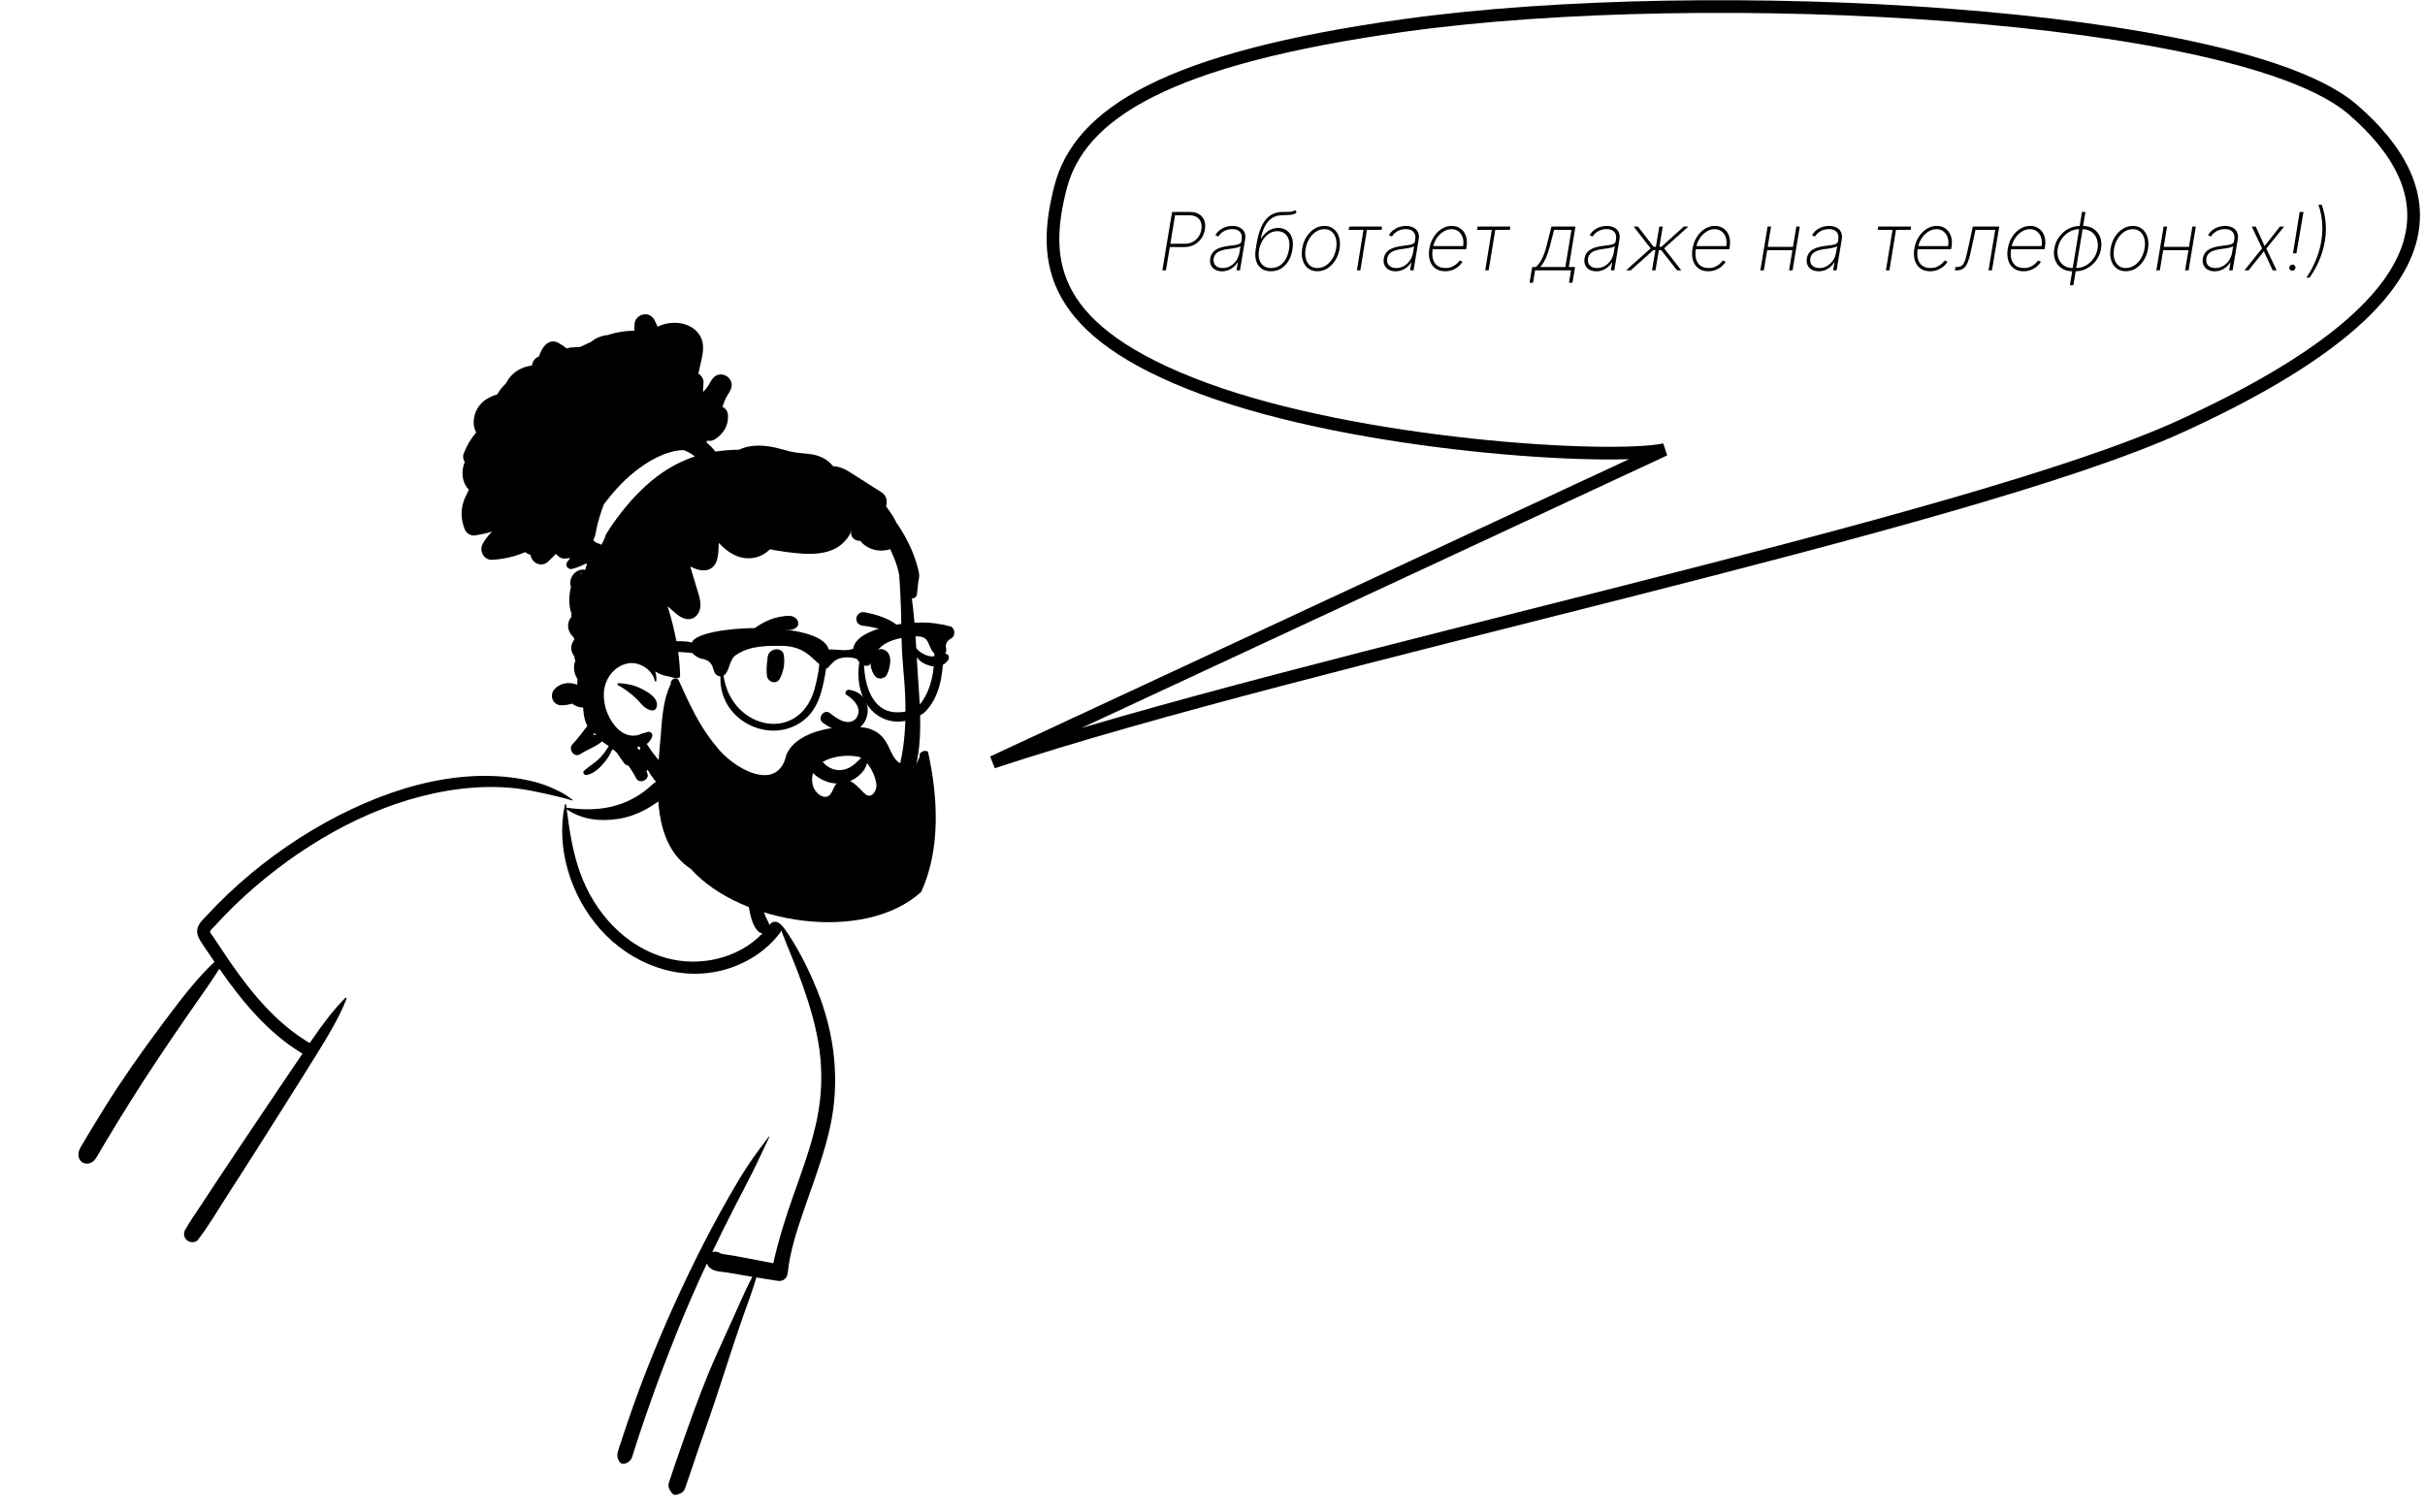 <svg width="574" height="358" viewBox="0 0 574 358" fill="none" xmlns="http://www.w3.org/2000/svg">
<path fill-rule="evenodd" clip-rule="evenodd" d="M169.803 326.558C171.399 321.94 173.065 317.346 174.796 312.777C175.619 310.607 176.449 308.44 177.311 306.287C177.914 304.777 178.536 303.013 180.074 302.503C182.24 301.785 184.165 301.211 185.501 299.2C186.758 297.306 187.291 294.777 187.941 292.623C189.307 288.106 190.431 283.519 191.419 278.906C192.422 274.22 193.287 269.506 194.127 264.788C194.913 260.377 195.767 255.959 196.084 251.484C196.685 242.991 194.133 235.031 189.4 228.031C188.223 226.29 186.529 221.471 185.186 219.855C183.951 218.369 182.967 220.152 181.791 218.619C180.851 217.394 180.095 216.038 180.068 214.456C180.038 212.739 179.162 209.871 179.716 208.2C180.892 204.656 183.07 202.297 182.126 198.612C181.289 195.341 179.379 192.355 176.995 189.997C171.75 184.807 162.796 181.408 155.837 185.094C152.513 186.853 150.032 189.837 146.366 190.742C143.164 191.532 142.888 193.138 139.594 192.629C139.408 192.601 135.717 189.368 135.53 189.339C132.899 187.037 129.048 187.237 125.73 186.75C120.782 186.024 115.77 185.873 110.783 186.233C100.725 186.96 90.922 189.718 81.768 193.918C72.538 198.152 64.002 203.907 56.436 210.675C54.599 212.319 52.819 214.028 51.103 215.798C50.143 216.789 49.136 217.811 48.853 219.215C48.62 220.364 48.907 221.475 49.394 222.512C50.053 223.918 51.973 225.663 51.041 227.235C50.333 228.431 49.211 229.478 48.343 230.565C47.309 231.859 46.312 233.186 45.317 234.512C40.789 240.542 36.439 246.718 32.466 253.131C28.554 259.444 24.62 265.918 21.462 272.648C21.253 273.092 21.162 273.555 21.183 274.001C20.951 273.967 20.737 274.317 20.948 274.5C21.095 274.629 21.242 274.758 21.39 274.886C21.59 275.342 21.934 275.745 22.424 276.039C22.756 276.237 23.085 276.44 23.413 276.646C26.561 279.374 29.731 282.061 33.044 284.604C37.07 287.695 41.176 290.672 45.351 293.559C53.929 299.491 63.09 304.209 72.437 308.79C81.768 313.365 90.892 318.299 99.837 323.589C108.79 328.884 117.652 334.336 126.649 339.557C136.7 345.391 146.991 350.756 157.563 355.585C159.013 356.248 160.487 355.621 160.98 354.09C163.94 344.915 166.652 335.673 169.803 326.558Z" fill="white"/>
<path fill-rule="evenodd" clip-rule="evenodd" d="M132.811 187.559C133.772 188.04 134.645 188.725 135.53 189.339C135.607 189.393 135.568 189.536 135.466 189.504C133.594 188.921 131.67 188.477 129.753 188.047L128.932 187.863C126.769 187.379 124.652 186.943 122.447 186.674C118.052 186.141 113.553 186.218 109.162 186.738C92.251 188.746 76.175 197.089 63.058 207.692C59.496 210.571 56.111 213.67 52.93 216.967C52.157 217.769 51.396 218.583 50.646 219.407C50.426 219.649 49.745 220.202 49.742 220.573C49.74 220.901 50.191 221.356 50.367 221.625L50.966 222.53C52.137 224.291 54.098 227.206 54.296 227.495L54.607 227.944C59.694 235.272 65.55 242.346 73.313 246.931L73.749 246.293C76.171 242.769 78.713 239.287 81.726 236.242C81.888 236.078 82.098 236.281 82.025 236.466C80.209 241.046 77.635 245.246 75.052 249.425C70.478 256.825 65.793 264.159 61.158 271.521C58.84 275.205 56.462 278.852 54.111 282.514C51.754 286.184 49.509 290.035 46.863 293.502C46.273 294.275 45.035 294.184 44.339 293.681C43.569 293.123 43.339 292.044 43.799 291.208C45.012 289.006 46.526 286.936 47.899 284.83C49.204 282.829 50.519 280.835 51.838 278.843C56.653 271.574 61.55 264.363 66.4 257.118C68.12 254.548 69.857 251.991 71.6 249.438C63.408 244.524 57.336 237.093 51.912 229.342C50.444 231.727 48.825 234.022 47.218 236.316C42.734 242.717 38.334 249.163 34.076 255.719C31.926 259.03 29.837 262.381 27.77 265.744C26.754 267.398 25.751 269.058 24.762 270.727C24.433 271.283 24.104 271.841 23.777 272.399L23.031 273.679C22.554 274.487 22.048 275.201 21.026 275.414C19.988 275.63 19.023 275.135 18.686 274.111C18.234 272.739 19.047 271.665 19.713 270.533C20.276 269.576 20.842 268.624 21.413 267.673C22.555 265.773 23.715 263.882 24.892 262.002C29.007 255.431 33.454 249.081 38.1 242.876L39.897 240.483C43.241 236.036 46.712 231.515 50.776 227.702C50.359 227.093 49.945 226.484 49.533 225.875C48.803 224.794 48.022 223.726 47.35 222.608C46.817 221.721 46.486 220.726 46.776 219.692C47.098 218.54 48.089 217.636 48.889 216.782L48.959 216.706C49.757 215.843 50.572 214.994 51.398 214.157C54.75 210.765 58.322 207.598 62.076 204.658C69.593 198.772 77.836 193.794 86.614 190.031C94.516 186.644 102.943 184.274 111.552 183.771C115.761 183.526 119.977 183.747 124.119 184.55C126.055 184.926 128.096 185.451 129.917 186.214C130.9 186.625 131.859 187.081 132.811 187.559ZM156.228 184.638C158.01 184.062 159.536 186.536 158.117 187.824C154.778 190.856 150.875 193.145 146.378 193.855C142.151 194.522 137.807 194.066 134.205 191.641C134.177 191.622 134.156 191.6 134.14 191.578L134.219 192.201C134.849 197.085 135.647 202 137.324 206.64C140.74 216.092 148.03 224.223 157.972 226.862C165.793 228.938 174.85 226.879 180.472 220.958C180.154 220.931 179.83 220.802 179.538 220.545C178.29 219.445 177.715 217.167 177.396 215.585C177.05 213.874 176.973 212.19 177.194 210.459C177.597 207.291 179.121 203.771 181.935 202.052C182.283 201.84 182.59 202.238 182.456 202.559L182.247 203.06C181.212 205.563 180.286 208.027 180.201 210.789C180.159 212.139 180.239 213.525 180.542 214.843C180.704 215.549 180.912 216.254 181.188 216.924C181.457 217.577 181.888 218.18 182.075 218.862L182.107 218.99L182.118 218.976C182.745 218.107 183.627 218.06 184.251 218.441C184.855 218.81 185.429 219.487 185.637 219.773L185.657 219.8C188.815 224.27 191.283 229.178 193.352 234.252C197.631 244.745 198.913 256.06 196.413 267.151C195.184 272.595 193.291 277.854 191.454 283.115L190.331 286.34C188.643 291.202 186.999 296.202 186.462 301.299C186.323 302.617 185.416 303.422 184.069 303.221C182.386 302.969 180.707 302.699 179.03 302.42C178.076 305.75 176.796 309.033 175.661 312.281C173.249 319.187 171.106 326.19 168.754 333.118C167.551 336.66 166.285 340.182 165.082 343.724C164.502 345.429 163.936 347.14 163.361 348.848C163.051 349.768 162.725 350.683 162.407 351.602L162.355 351.755C162.194 352.242 162.047 352.758 161.68 353.131C161.262 353.558 160.671 353.694 160.119 353.86C159.666 353.997 159.248 353.766 158.984 353.408L158.898 353.289C158.431 352.642 158.1 352.072 158.273 351.234C158.383 350.705 158.614 350.168 158.781 349.651C159.099 348.662 159.427 347.676 159.766 346.693C160.444 344.725 161.131 342.761 161.825 340.799L162.477 338.963C164.725 332.636 167.042 326.302 169.83 320.195C171.067 317.487 172.29 314.773 173.512 312.057L174.428 310.021C175.588 307.443 176.735 304.778 178.087 302.263L177.086 302.095L172.201 301.266C170.989 301.06 169.293 301.076 168.278 300.336C167.781 299.973 167.469 299.579 167.325 299.1C164.746 304.615 162.306 310.194 160.05 315.841C157.997 320.979 156.014 326.149 154.168 331.365C153.254 333.948 152.352 336.535 151.49 339.135C151.057 340.436 150.634 341.739 150.218 343.044C150.01 343.695 149.825 344.359 149.589 345.001C149.318 345.736 148.901 346.048 148.213 346.394C147.649 346.678 146.898 346.567 146.571 345.972C146.138 345.184 145.993 344.628 146.221 343.758C146.428 342.968 146.721 342.186 146.974 341.41C147.439 339.976 147.914 338.545 148.397 337.118C149.41 334.132 150.465 331.162 151.574 328.21C155.478 317.813 159.953 307.628 164.889 297.678C167.324 292.77 169.918 287.944 172.624 283.18C174.011 280.737 175.461 278.322 176.997 275.971C178.553 273.591 180.27 271.367 181.963 269.094C182.022 269.014 182.147 269.077 182.102 269.171C180.724 272.009 179.436 274.891 178.019 277.716C176.667 280.41 175.249 283.074 173.873 285.757C172.065 289.284 170.3 292.839 168.591 296.419C169.223 296.208 169.955 296.289 170.494 296.717C171.454 297.015 172.631 297.08 173.602 297.261L177.266 297.95C179.191 298.311 181.116 298.676 183.036 299.061C184.309 293.346 186.082 287.814 188.041 282.292L188.925 279.809C190.662 274.921 192.34 269.997 193.388 264.911C194.488 259.563 194.7 254.138 193.989 248.724C193.288 243.388 191.729 238.164 189.949 233.1C188.424 228.763 186.547 224.569 184.922 220.273C184.858 220.462 184.76 220.655 184.617 220.847C181.307 225.257 176.343 228.317 171.033 229.691C160.365 232.454 149.282 228.088 142.097 220.006C135.147 212.19 131.491 200.807 133.713 190.476C133.75 190.3 133.986 190.352 134.006 190.508C134.041 190.797 134.077 191.085 134.114 191.374C134.149 191.287 134.24 191.222 134.362 191.239C138.184 191.775 142.23 191.772 145.944 190.648C147.755 190.099 149.506 189.312 151.106 188.3C151.872 187.817 152.614 187.287 153.3 186.694L153.476 186.54C154.324 185.791 155.129 184.994 156.228 184.638Z" fill="black"/>
<path fill-rule="evenodd" clip-rule="evenodd" d="M214.501 146.073C213.963 139.578 214.704 132.764 212.165 126.601C207.742 116.378 195.48 113.029 185.965 109.18C182.156 108.077 169.36 107.99 164.899 106.527C154.803 103.215 152.373 99.216 144.401 105.672C143.056 106.774 142.216 107.969 141.608 109.599L141.634 109.606C141.461 110.285 141.654 110.96 142.054 111.475C138.601 115.044 137.178 120.375 138.985 125.091C144.866 137.357 144.63 144.008 142.829 157.24C140.451 169.595 146.065 174.073 155.359 180.738C154.986 181.471 154.913 182.444 155.409 183.086C166.195 198.075 186.418 205.148 203.668 197.416C210.67 194.251 213.763 186.756 215.514 179.998C217.556 172.432 218.152 164.466 216.414 156.779C215.71 153.224 214.799 149.695 214.501 146.073Z" fill="white"/>
<path fill-rule="evenodd" clip-rule="evenodd" d="M152.361 74.424C153.66 74.222 154.645 75.023 155.118 76.157L155.143 76.218C155.295 76.604 155.464 76.98 155.646 77.348C158.888 75.735 163.529 76.119 165.605 79.339C167.086 81.639 166.206 84.383 165.665 86.834L165.311 88.448C166.016 88.892 166.55 89.689 166.529 90.519L166.527 90.583L166.391 92.832C166.858 92.354 167.284 91.834 167.663 91.28C167.925 90.795 168.207 90.318 168.511 89.855C170.298 87.134 174.357 89.468 172.886 92.38C172.603 92.942 172.285 93.474 171.944 93.987C171.559 94.744 171.244 95.521 171.003 96.319C171.709 96.622 172.253 97.3 172.317 98.326C172.463 100.724 171.214 102.733 169.219 104.001C168.631 104.375 168.023 104.45 167.47 104.315C167.374 104.447 167.278 104.578 167.186 104.712C167.988 105.357 168.712 106.092 169.336 106.909C171.197 106.62 173.07 106.478 174.944 106.464C177.228 105.329 179.971 105.337 182.435 105.744C184.02 106.006 185.545 106.524 187.106 106.894C188.751 107.282 190.42 107.288 192.085 107.549C194.182 107.878 196.026 108.835 197.19 110.374C198.459 110.405 199.797 110.918 200.909 111.617C203.495 113.248 206.067 114.901 208.647 116.542C209.638 117.172 210.011 118.184 209.837 119.316L209.825 119.389L209.741 119.858L209.946 120.146C210.738 121.253 211.602 122.413 212.117 123.637C213.067 124.991 213.926 126.41 214.689 127.875C215.716 129.843 216.566 131.931 217.146 134.075C217.29 134.618 217.435 135.164 217.531 135.717C217.668 136.499 217.467 137.106 217.359 137.857C217.225 138.809 217.179 139.773 217.037 140.727C216.941 141.36 216.406 141.673 215.844 141.693C216.065 143.3 216.226 144.919 216.379 146.524C216.597 148.818 216.75 151.119 216.882 153.42C217.508 154.319 218.782 155.026 219.701 155.268C220.973 155.602 222.301 155.224 223.499 154.785C224.252 154.508 224.876 155.453 224.511 156.089C223.367 158.087 220.895 158.092 219.018 157.221C218.224 156.853 217.526 156.318 217.007 155.619C217.042 156.287 217.08 156.954 217.117 157.624L217.152 158.231C217.572 165.316 218.433 172.642 217.141 179.666C214.903 191.834 204.9 201.144 192.621 201.93C186.178 202.343 180.8 200.468 178.125 199.42C175.45 198.372 176.476 196.2 178.332 196.809C181.529 197.859 187.402 199.415 192.645 198.7C205.004 197.015 215.457 190.774 214.233 164.146C214.06 160.37 213.568 156.594 213.446 152.817C213.329 149.126 213.344 145.431 213.161 141.742L213.1 140.483C213.028 139.012 212.952 137.535 212.834 136.063C212.698 135.493 212.585 134.914 212.419 134.355C211.969 132.834 211.384 131.355 210.66 129.945C210.503 130.067 210.325 130.154 210.133 130.189C208.675 130.459 207.306 130.393 205.935 129.792C205.296 129.514 204.732 129.143 204.205 128.683C203.955 128.467 203.787 128.256 203.655 128.037C202.994 128.051 202.332 127.856 201.915 127.383C201.439 126.844 201.358 126.284 201.54 125.765L201.559 125.713L201.513 125.697C200.963 127.143 199.859 128.42 198.644 129.284C196.725 130.656 194.316 131.062 192.005 131.111C189.454 131.163 186.759 130.785 184.239 130.397C183.573 130.295 182.911 130.178 182.262 130.019C182.236 130.045 182.211 130.074 182.184 130.1C180.034 132.181 176.997 132.73 174.248 131.564C172.66 130.89 171.325 129.798 170.144 128.545C170.13 129.205 170.1 129.864 170.047 130.518L170.024 130.777C169.914 131.994 169.696 133.285 168.783 134.168C167.305 135.599 165.146 135.04 163.428 134.124C163.431 134.168 163.431 134.214 163.431 134.261C163.903 135.831 164.376 137.403 164.849 138.975L164.951 139.31C165.295 140.426 165.672 141.543 165.781 142.713C165.987 144.948 164.512 147.165 162.023 146.428C160.718 146.043 159.668 144.953 158.661 144.08L158.027 143.537C159.69 148.869 160.853 154.394 160.989 159.967C160.997 160.269 160.739 160.498 160.451 160.511C159.78 160.542 159.056 160.413 158.379 160.148C158.341 160.146 158.303 160.144 158.263 160.138C157.108 159.977 156.034 159.567 155.087 158.957C155.308 159.647 155.41 160.389 155.357 161.164C155.343 161.352 155.05 161.42 155.006 161.213C154.447 158.534 151.298 156.524 148.597 157.052C145.697 157.62 143.573 160.13 143.064 162.976C142.519 166.033 143.614 169.559 145.619 171.904C146.542 172.985 147.753 173.885 149.187 174.105C149.843 174.206 150.523 174.166 151.157 173.976C151.427 173.895 151.68 173.781 151.938 173.674C152.313 173.52 152.752 173.495 153.106 173.332C153.909 172.966 154.722 173.703 154.319 174.532C153.968 175.255 153.651 175.743 153.064 176.118C153.545 176.698 153.983 177.507 154.144 177.724C154.97 178.827 155.808 179.869 156.748 180.876C157.704 181.897 158.746 182.831 159.847 183.693L160.31 184.055C161.372 184.887 162.295 185.658 163.047 186.856C163.64 187.802 162.886 189.093 161.785 189.085C158.342 189.055 155.821 186.042 154.024 183.408C153.767 183.031 153.527 182.633 153.303 182.225C153.224 182.354 153.135 182.475 153.037 182.585L153.236 183.112C153.827 184.665 151.321 185.695 150.584 184.247C150.048 183.198 149.428 182.199 148.738 181.256C148.335 181.201 147.938 180.958 147.717 180.642C147.157 179.84 146.529 179.03 145.998 178.175C145.705 177.899 145.404 177.635 145.096 177.377C145.008 177.455 144.917 177.534 144.831 177.617C144.451 178.496 143.98 179.3 143.395 180.057L143.27 180.219C142.148 181.649 140.685 183.114 138.867 183.472C138.312 183.581 137.774 182.893 138.264 182.448C139.531 181.296 141.033 180.508 142.201 179.223C142.776 178.59 143.304 177.893 143.757 177.163L143.86 176.995C143.935 176.869 144.013 176.745 144.092 176.617C143.56 176.258 143.028 175.898 142.495 175.537C141.043 176.793 139.145 177.375 137.536 178.416L137.376 178.522C135.921 179.507 134.372 177.356 135.535 176.163C136.819 174.854 137.887 173.295 139.022 171.842C138.479 170.854 138.218 169.684 138.116 168.502C138.077 168.167 138.046 167.831 138.015 167.497C137.195 167.514 136.369 167.238 135.67 166.757L135.404 166.571C134.559 166.846 133.67 166.981 132.819 166.963C130.816 166.915 129.983 164.631 131.228 163.176C132.498 161.69 134.733 161.354 136.51 162.063C136.567 162.032 136.626 162.001 136.683 161.969C136.596 161.58 136.613 161.227 136.707 160.917L136.678 160.729C136.285 160.132 136.025 159.45 135.924 158.729C135.844 158.158 135.857 157.591 135.986 157.026C136.029 156.838 136.119 156.643 136.188 156.446C136.042 156.083 135.955 155.708 135.927 155.329C135.886 155.282 135.846 155.233 135.807 155.18C134.921 153.949 135.091 152.46 135.922 151.455C135.926 151.392 135.931 151.328 135.939 151.265C135.89 151.155 135.844 151.044 135.803 150.931C134.98 150.11 134.374 149.121 134.48 147.889C134.541 147.165 134.835 146.511 135.283 146.022C135.202 145.786 135.192 145.512 135.288 145.283C134.559 143.375 134.637 141.072 135.142 138.931C135.027 138.606 134.966 138.254 134.976 137.88C135.027 136.292 136.392 134.826 138.019 134.836C138.214 134.837 138.398 134.861 138.574 134.898L138.576 134.86C138.636 134.383 138.765 133.942 138.954 133.546C138.86 133.513 138.772 133.465 138.696 133.4C137.656 133.962 136.556 134.393 135.401 134.689C134.552 134.907 133.675 133.945 134.199 133.144C134.443 132.772 134.712 132.438 135.001 132.132C134.587 132.137 134.166 132.167 133.741 132.224C132.977 132.328 132.12 131.81 131.62 131.107C131.006 131.711 130.39 132.312 129.775 132.914C128.216 134.442 125.841 133.337 125.583 131.335C125.115 131.213 124.679 131.004 124.295 130.704C121.829 131.791 119.172 132.395 116.454 132.522C114.502 132.613 113.349 130.346 114.253 128.734C114.86 127.653 115.615 126.681 116.487 125.835C115.129 126.259 113.726 126.567 112.292 126.767C111.517 126.875 110.417 126.238 110.103 125.528C108.9 122.795 108.986 119.939 110.338 117.267C110.391 117.161 110.449 117.059 110.506 116.957C110.645 116.603 110.798 116.254 110.963 115.911C109.271 114.166 109.111 111.558 110.005 109.37C109.639 108.783 109.496 108.073 109.739 107.429C110.432 105.576 111.437 103.863 112.709 102.389C112.585 102.153 112.476 101.902 112.384 101.632C111.652 99.449 112.472 96.804 114.147 95.271C115.2 94.306 116.414 93.724 117.711 93.35C118.253 92.379 118.952 91.502 119.767 90.762C119.799 90.692 119.83 90.622 119.865 90.552C121.128 88.14 123.445 86.838 125.934 86.526C126.026 85.585 126.655 84.683 127.575 84.387C127.824 83.572 128.197 82.792 128.713 82.083C129.525 80.967 130.88 80.435 132.165 81.157C132.868 81.553 133.543 82.008 134.175 82.511C134.457 82.377 134.777 82.29 135.139 82.26L135.23 82.254L137.312 82.137C138.183 81.746 139.051 81.335 139.921 80.935C140.443 80.499 141.026 80.134 141.663 79.862C142.383 79.556 143.122 79.381 143.863 79.32C144.464 79.12 145.07 78.943 145.686 78.804C147.133 78.479 148.649 78.294 150.153 78.3C150.182 77.91 150.195 77.516 150.19 77.117L150.186 76.918C150.145 75.639 151.16 74.613 152.361 74.424ZM151.464 176.735C151.257 176.781 151.048 176.818 150.839 176.844C150.904 177 150.968 177.156 151.03 177.312C151.2 177.406 151.371 177.496 151.543 177.58C151.491 177.293 151.459 177.004 151.464 176.735ZM140.592 173.568L140.453 173.827C140.431 173.87 140.409 173.912 140.387 173.954C140.685 173.928 140.985 173.933 141.28 173.966L141.28 173.934C141.241 173.921 141.203 173.909 141.167 173.892C140.962 173.794 140.772 173.687 140.592 173.568ZM146.394 161.731C148.263 161.83 149.848 162.108 151.553 162.917L151.699 162.987C153.205 163.725 155.698 165.089 155.499 167.066C155.443 167.629 155.039 168.223 154.396 168.182C152.635 168.071 151.62 166.302 150.422 165.201C149.214 164.092 147.731 162.952 146.271 162.193C146.065 162.086 146.144 161.744 146.368 161.732L146.394 161.731ZM137.774 135.742C137.327 135.759 137.479 136.194 137.707 135.829C137.726 135.8 137.749 135.77 137.774 135.742ZM161.791 106.544C157.549 106.679 153.294 109.208 150.13 111.758C147.378 113.977 145.006 116.611 142.907 119.447C142.371 120.857 141.912 122.295 141.526 123.744C141.271 124.701 141.114 125.668 140.902 126.633L140.836 126.928C140.666 127.249 140.541 127.593 140.451 127.949C140.838 128.333 141.339 128.607 141.89 128.736C142.068 128.777 142.215 128.868 142.332 128.988C142.771 128.247 143.154 127.464 143.375 126.636L143.383 126.597C144.226 125.198 145.143 123.842 146.127 122.531C148.841 118.913 151.833 115.612 155.437 112.859C158.17 110.773 161.229 109.133 164.485 108.06C163.683 107.42 162.774 106.915 161.791 106.544Z" fill="black"/>
<path fill-rule="evenodd" clip-rule="evenodd" d="M195.295 184.893C193.872 184.32 192.6 183.36 191.666 182.131C191.342 181.703 191.256 181.251 191.321 180.835C191.394 180.369 191.668 179.944 192.042 179.659C192.418 179.372 192.889 179.23 193.345 179.299C193.743 179.359 194.138 179.574 194.453 180.022L194.519 180.112C195.074 180.855 195.794 181.462 196.615 181.851C197.405 182.227 198.288 182.4 199.199 182.292C200.936 182.086 202.128 181.139 203.394 179.856C203.551 179.694 203.708 179.526 203.865 179.357C203.964 179.203 204.104 179.104 204.257 179.051C204.428 178.993 204.622 178.995 204.8 179.056C204.972 179.115 205.125 179.227 205.229 179.378C205.327 179.521 205.384 179.698 205.367 179.901C205.257 181.225 204.573 182.409 203.596 183.342C202.511 184.377 201.068 185.098 199.709 185.354C198.211 185.639 196.682 185.45 195.295 184.893ZM200.302 164.457C201.902 165.418 204.346 167.667 202.643 170.081C200.634 172.213 197.712 169.797 196.273 168.706C194.94 167.861 193.458 170.06 194.696 171.049C205.095 178.663 209.222 164.662 201.103 163.311C200.208 163.163 199.882 164.159 200.302 164.457ZM181.693 155.636C181.857 153.446 185.186 152.931 185.53 155.095C185.837 157.033 185.498 158.817 184.633 160.569C183.808 162.242 181.706 161.475 181.539 159.957C181.315 157.921 181.591 156.998 181.693 155.636ZM207.052 154.527C207.514 153.916 208.183 153.497 208.987 153.727C211.502 154.447 210.782 158.017 209.909 159.758C209.435 160.703 207.888 160.951 207.183 160.125C206.035 158.777 205.474 156.078 206.916 154.736C206.956 154.667 207 154.598 207.052 154.527ZM184.518 146.042L184.915 145.971C186.141 145.752 187.665 145.539 188.538 146.521C189.002 147.042 189.165 148.014 188.549 148.518C187.466 149.406 186.26 149.071 184.956 149.152C183.882 149.22 182.85 149.404 181.816 149.705C179.548 150.367 177.704 151.563 175.771 152.876C175.518 153.048 175.256 152.724 175.376 152.485C176.483 150.284 178.644 148.47 180.811 147.359C181.969 146.766 183.236 146.273 184.518 146.042ZM204.711 144.948L205.015 145.009C208.323 145.681 212.622 147.038 214.204 150.275C214.267 150.734 214.204 150.833 214.153 150.897L214.137 150.919C214.094 150.974 214.061 151.05 213.863 151.113C213.808 151.1 213.751 151.087 213.695 151.072C212.976 150.888 212.408 150.632 211.857 150.367L211.26 150.076C210.567 149.741 209.868 149.419 209.128 149.182C207.549 148.676 205.925 148.322 204.278 148.138C203.921 148.098 203.576 147.979 203.304 147.774C203.046 147.58 202.848 147.309 202.756 146.949C202.637 146.483 202.669 146.129 202.917 145.707C203.103 145.389 203.372 145.169 203.68 145.041C203.994 144.911 204.353 144.879 204.711 144.948Z" fill="black"/>
<path fill-rule="evenodd" clip-rule="evenodd" d="M204.906 188.091C202.929 186.349 200.704 182.836 197.893 185.64C197.199 186.432 196.924 188.201 195.857 188.554C194.441 189.021 193.026 187.527 192.535 186.376C190.52 179.975 198.694 178.171 203.361 179.181C205.644 180.105 207.342 183.861 207.455 185.827C207.527 187.146 206.42 189.095 204.906 188.091ZM219.695 178.127C219.676 178.042 219.648 177.965 219.615 177.896C218.743 177.571 218.057 177.91 217.635 178.54C217.649 178.695 217.697 178.853 217.727 179.007C217.403 179.701 217.111 180.558 216.67 181.159C216.582 181.166 216.491 181.158 216.403 181.132C209.031 181.944 212.59 174.204 205.098 172.327C199.31 171.405 188.864 172.556 186.169 178.592C184.07 188.222 173.094 181.581 169.474 176.599C165.616 172.067 163.108 166.518 160.689 161.134C160.178 159.994 158.606 160.819 158.783 161.914C156.6 166.359 156.702 171.682 156.182 176.541C155.305 186.233 154.473 199.823 163.503 205.688C175.298 218.879 204.596 223.395 218.05 211.142C222.675 201.049 222.03 188.773 219.695 178.127Z" fill="black"/>
<path fill-rule="evenodd" clip-rule="evenodd" d="M218.126 166.251C216.713 168.17 214.08 168.793 211.647 168.596C206.398 168.12 204.714 162.169 204.517 157.537C208.04 158.508 204.186 151.518 216.207 150.681C220.444 150.304 219.289 152.872 221.173 154.733C221.155 158.66 220.526 162.93 218.126 166.251ZM193.114 161.875C190.097 176.402 173.119 173.043 171.265 159.974C172.903 158.803 172.454 155.938 174.493 154.887C177.72 152.799 181.77 152.866 185.448 152.894C190.152 153.191 191.502 155.132 193.929 157.245C193.821 158.665 193.495 160.35 193.114 161.875ZM224.745 148.231C224.571 148.203 224.397 148.176 224.222 148.152C224.086 148.075 223.927 148.017 223.74 147.982C223.317 147.877 222.895 147.807 222.475 147.77C216.44 146.446 202.506 148.45 201.959 153.599C200.043 154.25 198.378 153.685 196.154 153.755C194.422 146.683 165.15 147.844 163.765 152.12C163.759 152.119 163.754 152.118 163.748 152.116C162.394 151.705 160.4 151.817 158.85 151.759C155.544 151.708 152.235 152.021 149.004 152.736C142.951 153.733 134.689 154.906 138.944 162.45L138.947 162.454L138.948 162.453C139.678 163.194 140.907 162.588 140.947 161.579C139.511 158.002 142.708 157.555 145.164 156.51C151.277 154.275 157.511 153.936 163.85 154.582C164.33 155.141 165.056 155.626 165.821 155.878C170.061 156.558 167.846 159.713 170.526 160.156C170.094 171.115 183.425 177.023 191.089 169.778C194.149 166.753 194.858 162.291 195.549 158.27C195.925 158.183 196.164 157.975 196.303 157.702C197.205 156.791 197.77 155.951 199.562 155.692C201.354 155.434 202.738 155.925 202.925 156.077C202.972 156.172 203.024 156.267 203.083 156.361C203.166 156.503 203.278 156.615 203.405 156.704C201.694 167.624 210.199 174.477 218.716 168.771C222.411 165.256 223.165 159.901 223.295 155.124C223.796 154.817 224.112 154.226 223.933 153.487C223.687 152.467 224.246 151.58 225.141 151.132C226.303 150.549 226.085 148.445 224.745 148.231Z" fill="black"/>
<path d="M393.999 106.449L234.999 180.449C309.332 155.783 465.069 124.218 515.999 101C584 70 578.182 44.449 557 26C530.5 2.92 404.5 -4 332.5 6C276.151 13.826 255.473 26.899 250.999 44.449C246.525 62 248.199 78.4 284.999 92C321.799 105.6 380.999 109.116 393.999 106.449Z" stroke="black" stroke-width="3"/>
<g filter="url(#filter0_d_17_2)">
<path d="M275.134 60L277.428 46.182H281.685C282.558 46.182 283.277 46.362 283.844 46.722C284.415 47.077 284.818 47.569 285.052 48.199C285.286 48.825 285.335 49.537 285.2 50.338C285.07 51.13 284.784 51.838 284.343 52.463C283.903 53.089 283.338 53.584 282.65 53.948C281.962 54.308 281.181 54.488 280.309 54.488H276.638L276.773 53.705H280.423C281.129 53.705 281.759 53.561 282.312 53.273C282.866 52.981 283.318 52.583 283.669 52.079C284.024 51.571 284.256 50.99 284.364 50.338C284.472 49.677 284.433 49.094 284.249 48.591C284.065 48.082 283.743 47.684 283.284 47.396C282.825 47.108 282.241 46.965 281.53 46.965H278.136L275.977 60H275.134ZM289.252 60.223C288.654 60.223 288.125 60.103 287.666 59.865C287.212 59.627 286.872 59.278 286.648 58.819C286.423 58.36 286.362 57.803 286.465 57.146C286.542 56.714 286.684 56.334 286.89 56.006C287.097 55.677 287.381 55.394 287.741 55.156C288.1 54.917 288.541 54.721 289.063 54.569C289.589 54.411 290.203 54.29 290.905 54.204C291.445 54.141 291.926 54.078 292.349 54.015C292.772 53.952 293.114 53.856 293.374 53.725C293.635 53.595 293.788 53.399 293.833 53.138L293.901 52.706C294.027 51.955 293.898 51.357 293.516 50.912C293.134 50.462 292.524 50.237 291.688 50.237C290.95 50.237 290.289 50.403 289.704 50.736C289.119 51.065 288.683 51.481 288.395 51.984L287.68 51.694C287.959 51.2 288.312 50.788 288.739 50.459C289.171 50.131 289.643 49.886 290.156 49.724C290.673 49.562 291.2 49.481 291.735 49.481C292.198 49.481 292.63 49.546 293.03 49.677C293.431 49.807 293.773 50.005 294.056 50.271C294.344 50.536 294.548 50.876 294.67 51.289C294.796 51.699 294.809 52.189 294.71 52.76L293.509 60H292.686L293.003 58.131H292.943C292.7 58.518 292.394 58.871 292.025 59.19C291.661 59.505 291.245 59.757 290.777 59.946C290.309 60.13 289.801 60.223 289.252 60.223ZM289.407 59.46C290.055 59.46 290.658 59.303 291.215 58.988C291.778 58.669 292.25 58.232 292.632 57.679C293.019 57.126 293.269 56.498 293.381 55.797L293.644 54.272C293.523 54.362 293.359 54.443 293.152 54.515C292.945 54.582 292.713 54.643 292.457 54.697C292.205 54.746 291.942 54.791 291.667 54.832C291.398 54.868 291.134 54.901 290.878 54.933C290.109 55.023 289.472 55.162 288.969 55.351C288.465 55.536 288.076 55.779 287.801 56.08C287.531 56.381 287.358 56.746 287.282 57.173C287.169 57.879 287.313 58.437 287.714 58.846C288.118 59.256 288.683 59.46 289.407 59.46ZM306.569 45.75L306.919 46.297C306.627 46.548 306.287 46.713 305.901 46.789C305.514 46.865 305.098 46.906 304.652 46.91C304.207 46.915 303.746 46.931 303.269 46.958C302.388 47.003 301.63 47.246 300.995 47.686C300.361 48.123 299.835 48.739 299.417 49.535C298.998 50.331 298.67 51.289 298.431 52.409H298.553C299.03 51.636 299.614 51.035 300.307 50.608C301 50.176 301.742 49.96 302.534 49.96C303.321 49.96 304 50.16 304.571 50.561C305.147 50.957 305.561 51.539 305.813 52.308C306.065 53.073 306.098 54.006 305.914 55.108C305.743 56.138 305.424 57.038 304.956 57.807C304.493 58.572 303.906 59.166 303.195 59.588C302.489 60.007 301.688 60.216 300.793 60.216C299.929 60.216 299.198 60.007 298.6 59.588C298.002 59.17 297.579 58.563 297.332 57.767C297.084 56.971 297.055 56.006 297.244 54.872L297.419 53.799C297.838 51.28 298.521 49.398 299.471 48.152C300.424 46.906 301.706 46.249 303.316 46.182C303.784 46.159 304.216 46.153 304.612 46.162C305.012 46.171 305.374 46.15 305.698 46.101C306.027 46.051 306.317 45.934 306.569 45.75ZM300.874 59.453C301.621 59.453 302.284 59.271 302.864 58.907C303.449 58.543 303.933 58.028 304.315 57.362C304.697 56.696 304.963 55.913 305.111 55.014C305.264 54.11 305.239 53.338 305.037 52.7C304.839 52.056 304.506 51.566 304.038 51.229C303.571 50.891 303.008 50.723 302.352 50.723C301.785 50.723 301.259 50.844 300.773 51.087C300.287 51.33 299.855 51.66 299.477 52.079C299.099 52.497 298.785 52.972 298.533 53.502C298.285 54.029 298.112 54.578 298.013 55.149C297.797 56.485 297.957 57.537 298.492 58.306C299.027 59.071 299.821 59.453 300.874 59.453ZM311.818 60.216C310.954 60.216 310.223 59.984 309.625 59.521C309.031 59.053 308.608 58.41 308.357 57.591C308.105 56.773 308.066 55.837 308.242 54.784C308.413 53.759 308.75 52.848 309.254 52.052C309.762 51.251 310.383 50.624 311.116 50.169C311.849 49.711 312.636 49.481 313.478 49.481C314.346 49.481 315.077 49.717 315.67 50.19C316.269 50.657 316.694 51.303 316.946 52.126C317.198 52.945 317.24 53.878 317.074 54.926C316.903 55.947 316.561 56.858 316.048 57.659C315.54 58.455 314.919 59.08 314.186 59.534C313.453 59.989 312.663 60.216 311.818 60.216ZM311.831 59.453C312.569 59.453 313.248 59.247 313.869 58.833C314.49 58.419 315.009 57.859 315.428 57.153C315.85 56.447 316.132 55.657 316.271 54.784C316.41 53.939 316.39 53.174 316.21 52.49C316.03 51.802 315.709 51.258 315.245 50.858C314.782 50.453 314.195 50.25 313.484 50.25C312.751 50.25 312.072 50.459 311.447 50.878C310.826 51.296 310.304 51.858 309.881 52.565C309.459 53.271 309.177 54.058 309.038 54.926C308.894 55.767 308.912 56.532 309.092 57.22C309.276 57.904 309.6 58.448 310.064 58.853C310.531 59.253 311.121 59.453 311.831 59.453ZM319.236 50.419L319.365 49.636H327.137L327.009 50.419H323.555L321.996 60H321.18L322.738 50.419H319.236ZM330.332 60.223C329.734 60.223 329.205 60.103 328.746 59.865C328.292 59.627 327.953 59.278 327.728 58.819C327.503 58.36 327.442 57.803 327.545 57.146C327.622 56.714 327.764 56.334 327.971 56.006C328.177 55.677 328.461 55.394 328.821 55.156C329.181 54.917 329.621 54.721 330.143 54.569C330.669 54.411 331.283 54.29 331.985 54.204C332.525 54.141 333.006 54.078 333.429 54.015C333.852 53.952 334.194 53.856 334.455 53.725C334.715 53.595 334.868 53.399 334.913 53.138L334.981 52.706C335.107 51.955 334.979 51.357 334.596 50.912C334.214 50.462 333.604 50.237 332.768 50.237C332.03 50.237 331.369 50.403 330.784 50.736C330.199 51.065 329.763 51.481 329.475 51.984L328.76 51.694C329.039 51.2 329.392 50.788 329.819 50.459C330.251 50.131 330.723 49.886 331.236 49.724C331.753 49.562 332.28 49.481 332.815 49.481C333.278 49.481 333.71 49.546 334.11 49.677C334.511 49.807 334.853 50.005 335.136 50.271C335.424 50.536 335.629 50.876 335.75 51.289C335.876 51.699 335.889 52.189 335.79 52.76L334.589 60H333.766L334.083 58.131H334.023C333.78 58.518 333.474 58.871 333.105 59.19C332.741 59.505 332.325 59.757 331.857 59.946C331.389 60.13 330.881 60.223 330.332 60.223ZM330.487 59.46C331.135 59.46 331.738 59.303 332.295 58.988C332.858 58.669 333.33 58.232 333.712 57.679C334.099 57.126 334.349 56.498 334.461 55.797L334.724 54.272C334.603 54.362 334.439 54.443 334.232 54.515C334.025 54.582 333.793 54.643 333.537 54.697C333.285 54.746 333.022 54.791 332.748 54.832C332.478 54.868 332.214 54.901 331.958 54.933C331.189 55.023 330.552 55.162 330.049 55.351C329.545 55.536 329.156 55.779 328.881 56.08C328.612 56.381 328.438 56.746 328.362 57.173C328.249 57.879 328.393 58.437 328.794 58.846C329.199 59.256 329.763 59.46 330.487 59.46ZM342.055 60.216C341.12 60.216 340.344 59.984 339.727 59.521C339.111 59.058 338.682 58.423 338.439 57.618C338.196 56.813 338.16 55.895 338.331 54.865C338.502 53.831 338.844 52.909 339.356 52.099C339.869 51.289 340.497 50.651 341.239 50.183C341.981 49.715 342.782 49.481 343.641 49.481C344.221 49.481 344.75 49.598 345.226 49.832C345.708 50.066 346.113 50.401 346.441 50.837C346.769 51.269 346.996 51.793 347.122 52.409C347.248 53.026 347.248 53.718 347.122 54.488L347.028 55H338.823L338.952 54.251H346.326C346.452 53.505 346.416 52.83 346.218 52.227C346.02 51.62 345.692 51.139 345.233 50.783C344.779 50.428 344.221 50.25 343.56 50.25C342.885 50.25 342.242 50.446 341.63 50.837C341.023 51.224 340.501 51.742 340.065 52.389C339.633 53.037 339.345 53.75 339.201 54.528L339.12 54.946C338.976 55.837 338.994 56.622 339.174 57.301C339.359 57.976 339.7 58.504 340.2 58.887C340.699 59.265 341.351 59.453 342.156 59.453C342.719 59.453 343.218 59.359 343.654 59.17C344.095 58.977 344.468 58.743 344.774 58.468C345.085 58.194 345.328 57.929 345.503 57.672L346.184 57.976C345.978 58.322 345.681 58.669 345.294 59.015C344.907 59.357 344.441 59.642 343.897 59.872C343.353 60.101 342.739 60.216 342.055 60.216ZM349.61 50.419L349.739 49.636H357.511L357.383 50.419H353.929L352.37 60H351.554L353.112 50.419H349.61ZM362.054 62.935L362.675 59.217H363.572C363.851 58.934 364.109 58.63 364.348 58.306C364.586 57.978 364.807 57.616 365.009 57.22C365.211 56.82 365.4 56.372 365.576 55.877C365.756 55.378 365.922 54.82 366.075 54.204L367.229 49.636H372.91L371.338 59.217H372.822L372.202 62.935H371.385L371.857 60H363.349L362.87 62.935H362.054ZM364.564 59.217H370.521L371.965 50.419H367.856L366.885 54.204C366.597 55.315 366.275 56.269 365.92 57.065C365.565 57.861 365.113 58.579 364.564 59.217ZM377.851 60.223C377.252 60.223 376.724 60.103 376.265 59.865C375.811 59.627 375.471 59.278 375.246 58.819C375.021 58.36 374.961 57.803 375.064 57.146C375.14 56.714 375.282 56.334 375.489 56.006C375.696 55.677 375.979 55.394 376.339 55.156C376.699 54.917 377.14 54.721 377.662 54.569C378.188 54.411 378.802 54.29 379.504 54.204C380.043 54.141 380.525 54.078 380.948 54.015C381.37 53.952 381.712 53.856 381.973 53.725C382.234 53.595 382.387 53.399 382.432 53.138L382.499 52.706C382.625 51.955 382.497 51.357 382.115 50.912C381.732 50.462 381.123 50.237 380.286 50.237C379.549 50.237 378.887 50.403 378.303 50.736C377.718 51.065 377.282 51.481 376.994 51.984L376.278 51.694C376.557 51.2 376.91 50.788 377.338 50.459C377.77 50.131 378.242 49.886 378.755 49.724C379.272 49.562 379.798 49.481 380.334 49.481C380.797 49.481 381.229 49.546 381.629 49.677C382.029 49.807 382.371 50.005 382.655 50.271C382.942 50.536 383.147 50.876 383.269 51.289C383.395 51.699 383.408 52.189 383.309 52.76L382.108 60H381.285L381.602 58.131H381.541C381.298 58.518 380.993 58.871 380.624 59.19C380.259 59.505 379.843 59.757 379.375 59.946C378.908 60.13 378.399 60.223 377.851 60.223ZM378.006 59.46C378.653 59.46 379.256 59.303 379.814 58.988C380.376 58.669 380.849 58.232 381.231 57.679C381.618 57.126 381.867 56.498 381.98 55.797L382.243 54.272C382.122 54.362 381.957 54.443 381.75 54.515C381.544 54.582 381.312 54.643 381.055 54.697C380.804 54.746 380.54 54.791 380.266 54.832C379.996 54.868 379.733 54.901 379.477 54.933C378.707 55.023 378.071 55.162 377.567 55.351C377.063 55.536 376.674 55.779 376.4 56.08C376.13 56.381 375.957 56.746 375.88 57.173C375.768 57.879 375.912 58.437 376.312 58.846C376.717 59.256 377.282 59.46 378.006 59.46ZM384.898 60L390.707 54.791L386.693 49.636H387.705L391.402 54.42H391.956L392.758 49.636H393.575L392.779 54.42H393.271L398.561 49.636H399.634L393.899 54.791L397.974 60H396.962L393.197 55.203H392.657L391.848 60H391.031L391.841 55.203H391.355L385.984 60H384.898ZM404.343 60.216C403.408 60.216 402.632 59.984 402.016 59.521C401.399 59.058 400.97 58.423 400.727 57.618C400.484 56.813 400.448 55.895 400.619 54.865C400.79 53.831 401.132 52.909 401.644 52.099C402.157 51.289 402.785 50.651 403.527 50.183C404.269 49.715 405.07 49.481 405.929 49.481C406.509 49.481 407.038 49.598 407.514 49.832C407.996 50.066 408.401 50.401 408.729 50.837C409.057 51.269 409.284 51.793 409.41 52.409C409.536 53.026 409.536 53.718 409.41 54.488L409.316 55H401.111L401.24 54.251H408.614C408.74 53.505 408.704 52.83 408.506 52.227C408.308 51.62 407.98 51.139 407.521 50.783C407.067 50.428 406.509 50.25 405.848 50.25C405.173 50.25 404.53 50.446 403.918 50.837C403.311 51.224 402.789 51.742 402.353 52.389C401.921 53.037 401.633 53.75 401.489 54.528L401.408 54.946C401.264 55.837 401.282 56.622 401.462 57.301C401.647 57.976 401.989 58.504 402.488 58.887C402.987 59.265 403.639 59.453 404.445 59.453C405.007 59.453 405.506 59.359 405.942 59.17C406.383 58.977 406.757 58.743 407.062 58.468C407.373 58.194 407.616 57.929 407.791 57.672L408.473 57.976C408.266 58.322 407.969 58.669 407.582 59.015C407.195 59.357 406.73 59.642 406.185 59.872C405.641 60.101 405.027 60.216 404.343 60.216ZM424.657 54.434L424.529 55.216H418.065L418.187 54.434H424.657ZM419.212 49.636L417.499 60H416.675L418.396 49.636H419.212ZM426.013 49.636L424.3 60H423.477L425.197 49.636H426.013ZM430.472 60.223C429.873 60.223 429.345 60.103 428.886 59.865C428.432 59.627 428.092 59.278 427.867 58.819C427.642 58.36 427.582 57.803 427.685 57.146C427.762 56.714 427.903 56.334 428.11 56.006C428.317 55.677 428.6 55.394 428.96 55.156C429.32 54.917 429.761 54.721 430.283 54.569C430.809 54.411 431.423 54.29 432.125 54.204C432.665 54.141 433.146 54.078 433.569 54.015C433.991 53.952 434.333 53.856 434.594 53.725C434.855 53.595 435.008 53.399 435.053 53.138L435.12 52.706C435.246 51.955 435.118 51.357 434.736 50.912C434.354 50.462 433.744 50.237 432.907 50.237C432.17 50.237 431.508 50.403 430.924 50.736C430.339 51.065 429.903 51.481 429.615 51.984L428.9 51.694C429.178 51.2 429.532 50.788 429.959 50.459C430.391 50.131 430.863 49.886 431.376 49.724C431.893 49.562 432.419 49.481 432.955 49.481C433.418 49.481 433.85 49.546 434.25 49.677C434.65 49.807 434.992 50.005 435.276 50.271C435.564 50.536 435.768 50.876 435.89 51.289C436.016 51.699 436.029 52.189 435.93 52.76L434.729 60H433.906L434.223 58.131H434.162C433.919 58.518 433.614 58.871 433.245 59.19C432.88 59.505 432.464 59.757 431.997 59.946C431.529 60.13 431.02 60.223 430.472 60.223ZM430.627 59.46C431.275 59.46 431.877 59.303 432.435 58.988C432.997 58.669 433.47 58.232 433.852 57.679C434.239 57.126 434.488 56.498 434.601 55.797L434.864 54.272C434.743 54.362 434.578 54.443 434.372 54.515C434.165 54.582 433.933 54.643 433.677 54.697C433.425 54.746 433.162 54.791 432.887 54.832C432.617 54.868 432.354 54.901 432.098 54.933C431.329 55.023 430.692 55.162 430.188 55.351C429.685 55.536 429.295 55.779 429.021 56.08C428.751 56.381 428.578 56.746 428.502 57.173C428.389 57.879 428.533 58.437 428.933 58.846C429.338 59.256 429.903 59.46 430.627 59.46ZM444.462 50.419L444.59 49.636H452.363L452.235 50.419H448.78L447.222 60H446.405L447.964 50.419H444.462ZM456.853 60.216C455.917 60.216 455.142 59.984 454.525 59.521C453.909 59.058 453.479 58.423 453.237 57.618C452.994 56.813 452.958 55.895 453.129 54.865C453.3 53.831 453.641 52.909 454.154 52.099C454.667 51.289 455.294 50.651 456.037 50.183C456.779 49.715 457.58 49.481 458.439 49.481C459.019 49.481 459.547 49.598 460.024 49.832C460.506 50.066 460.91 50.401 461.239 50.837C461.567 51.269 461.794 51.793 461.92 52.409C462.046 53.026 462.046 53.718 461.92 54.488L461.826 55H453.621L453.749 54.251H461.124C461.25 53.505 461.214 52.83 461.016 52.227C460.818 51.62 460.49 51.139 460.031 50.783C459.577 50.428 459.019 50.25 458.358 50.25C457.683 50.25 457.04 50.446 456.428 50.837C455.821 51.224 455.299 51.742 454.863 52.389C454.431 53.037 454.143 53.75 453.999 54.528L453.918 54.946C453.774 55.837 453.792 56.622 453.972 57.301C454.156 57.976 454.498 58.504 454.998 58.887C455.497 59.265 456.149 59.453 456.954 59.453C457.517 59.453 458.016 59.359 458.452 59.17C458.893 58.977 459.266 58.743 459.572 58.468C459.883 58.194 460.125 57.929 460.301 57.672L460.982 57.976C460.775 58.322 460.479 58.669 460.092 59.015C459.705 59.357 459.239 59.642 458.695 59.872C458.151 60.101 457.537 60.216 456.853 60.216ZM462.728 60L462.863 59.217H463.133C463.56 59.217 463.909 59.143 464.179 58.995C464.453 58.846 464.68 58.601 464.86 58.259C465.045 57.913 465.211 57.454 465.36 56.883C465.512 56.307 465.679 55.594 465.859 54.744L466.965 49.636H473.227L471.499 60H470.683L472.275 50.419H467.606L466.621 54.96C466.446 55.797 466.268 56.53 466.088 57.159C465.913 57.789 465.701 58.316 465.454 58.738C465.211 59.157 464.898 59.471 464.516 59.683C464.134 59.894 463.646 60 463.052 60H462.728ZM478.97 60.216C478.035 60.216 477.259 59.984 476.642 59.521C476.026 59.058 475.597 58.423 475.354 57.618C475.111 56.813 475.075 55.895 475.246 54.865C475.417 53.831 475.759 52.909 476.271 52.099C476.784 51.289 477.412 50.651 478.154 50.183C478.896 49.715 479.697 49.481 480.556 49.481C481.136 49.481 481.665 49.598 482.141 49.832C482.623 50.066 483.028 50.401 483.356 50.837C483.684 51.269 483.911 51.793 484.037 52.409C484.163 53.026 484.163 53.718 484.037 54.488L483.943 55H475.738L475.867 54.251H483.241C483.367 53.505 483.331 52.83 483.133 52.227C482.935 51.62 482.607 51.139 482.148 50.783C481.694 50.428 481.136 50.25 480.475 50.25C479.8 50.25 479.157 50.446 478.545 50.837C477.938 51.224 477.416 51.742 476.98 52.389C476.548 53.037 476.26 53.75 476.116 54.528L476.035 54.946C475.891 55.837 475.909 56.622 476.089 57.301C476.274 57.976 476.616 58.504 477.115 58.887C477.614 59.265 478.266 59.453 479.071 59.453C479.634 59.453 480.133 59.359 480.569 59.17C481.01 58.977 481.383 58.743 481.689 58.468C482 58.194 482.243 57.929 482.418 57.672L483.1 57.976C482.893 58.322 482.596 58.669 482.209 59.015C481.822 59.357 481.357 59.642 480.812 59.872C480.268 60.101 479.654 60.216 478.97 60.216ZM489.946 63.535L492.807 46.182H493.623L490.763 63.535H489.946ZM490.486 60.216C489.766 60.216 489.116 60.081 488.536 59.811C487.96 59.541 487.479 59.166 487.092 58.684C486.71 58.199 486.442 57.632 486.289 56.984C486.136 56.332 486.123 55.628 486.249 54.872C486.375 54.108 486.62 53.399 486.984 52.747C487.353 52.095 487.81 51.526 488.354 51.04C488.898 50.554 489.503 50.176 490.169 49.906C490.839 49.636 491.539 49.501 492.267 49.501H492.503L490.722 60.216H490.486ZM490.621 59.453H490.749L492.26 50.264H492.132C491.503 50.264 490.904 50.385 490.338 50.628C489.771 50.871 489.26 51.204 488.806 51.627C488.352 52.05 487.974 52.54 487.672 53.098C487.371 53.651 487.169 54.242 487.065 54.872C486.926 55.704 486.982 56.467 487.234 57.159C487.49 57.852 487.909 58.408 488.489 58.826C489.069 59.244 489.78 59.453 490.621 59.453ZM491.302 60.216H491.073L492.854 49.501H493.084C493.812 49.501 494.465 49.636 495.04 49.906C495.616 50.176 496.095 50.554 496.477 51.04C496.864 51.526 497.132 52.095 497.28 52.747C497.433 53.399 497.447 54.108 497.321 54.872C497.199 55.628 496.954 56.332 496.585 56.984C496.217 57.632 495.758 58.199 495.209 58.684C494.665 59.166 494.06 59.541 493.394 59.811C492.728 60.081 492.031 60.216 491.302 60.216ZM491.437 59.453C492.067 59.453 492.663 59.334 493.225 59.096C493.792 58.853 494.303 58.52 494.757 58.097C495.211 57.675 495.589 57.186 495.89 56.633C496.196 56.08 496.401 55.493 496.504 54.872C496.639 54.035 496.579 53.269 496.322 52.571C496.07 51.874 495.654 51.316 495.074 50.898C494.498 50.475 493.79 50.264 492.949 50.264H492.827L491.316 59.453H491.437ZM503.172 60.216C502.309 60.216 501.578 59.984 500.979 59.521C500.386 59.053 499.963 58.41 499.711 57.591C499.459 56.773 499.421 55.837 499.596 54.784C499.767 53.759 500.105 52.848 500.608 52.052C501.117 51.251 501.737 50.624 502.471 50.169C503.204 49.711 503.991 49.481 504.832 49.481C505.7 49.481 506.431 49.717 507.025 50.19C507.623 50.657 508.048 51.303 508.3 52.126C508.552 52.945 508.595 53.878 508.428 54.926C508.257 55.947 507.916 56.858 507.403 57.659C506.895 58.455 506.274 59.08 505.541 59.534C504.807 59.989 504.018 60.216 503.172 60.216ZM503.186 59.453C503.924 59.453 504.603 59.247 505.223 58.833C505.844 58.419 506.364 57.859 506.782 57.153C507.205 56.447 507.486 55.657 507.625 54.784C507.765 53.939 507.745 53.174 507.565 52.49C507.385 51.802 507.063 51.258 506.6 50.858C506.137 50.453 505.55 50.25 504.839 50.25C504.106 50.25 503.426 50.459 502.801 50.878C502.18 51.296 501.659 51.858 501.236 52.565C500.813 53.271 500.532 54.058 500.392 54.926C500.249 55.767 500.267 56.532 500.446 57.22C500.631 57.904 500.955 58.448 501.418 58.853C501.886 59.253 502.475 59.453 503.186 59.453ZM518.396 54.434L518.267 55.216H511.804L511.925 54.434H518.396ZM512.951 49.636L511.237 60H510.414L512.134 49.636H512.951ZM519.752 49.636L518.038 60H517.215L518.935 49.636H519.752ZM524.21 60.223C523.612 60.223 523.083 60.103 522.624 59.865C522.17 59.627 521.83 59.278 521.606 58.819C521.381 58.36 521.32 57.803 521.423 57.146C521.5 56.714 521.642 56.334 521.848 56.006C522.055 55.677 522.339 55.394 522.699 55.156C523.058 54.917 523.499 54.721 524.021 54.569C524.547 54.411 525.161 54.29 525.863 54.204C526.403 54.141 526.884 54.078 527.307 54.015C527.73 53.952 528.072 53.856 528.332 53.725C528.593 53.595 528.746 53.399 528.791 53.138L528.859 52.706C528.985 51.955 528.857 51.357 528.474 50.912C528.092 50.462 527.482 50.237 526.646 50.237C525.908 50.237 525.247 50.403 524.662 50.736C524.077 51.065 523.641 51.481 523.353 51.984L522.638 51.694C522.917 51.2 523.27 50.788 523.697 50.459C524.129 50.131 524.601 49.886 525.114 49.724C525.631 49.562 526.158 49.481 526.693 49.481C527.156 49.481 527.588 49.546 527.988 49.677C528.389 49.807 528.731 50.005 529.014 50.271C529.302 50.536 529.506 50.876 529.628 51.289C529.754 51.699 529.767 52.189 529.668 52.76L528.467 60H527.644L527.961 58.131H527.901C527.658 58.518 527.352 58.871 526.983 59.19C526.619 59.505 526.203 59.757 525.735 59.946C525.267 60.13 524.759 60.223 524.21 60.223ZM524.365 59.46C525.013 59.46 525.616 59.303 526.173 58.988C526.736 58.669 527.208 58.232 527.59 57.679C527.977 57.126 528.227 56.498 528.339 55.797L528.602 54.272C528.481 54.362 528.317 54.443 528.11 54.515C527.903 54.582 527.671 54.643 527.415 54.697C527.163 54.746 526.9 54.791 526.625 54.832C526.356 54.868 526.092 54.901 525.836 54.933C525.067 55.023 524.43 55.162 523.927 55.351C523.423 55.536 523.034 55.779 522.759 56.08C522.489 56.381 522.316 56.746 522.24 57.173C522.127 57.879 522.271 58.437 522.672 58.846C523.076 59.256 523.641 59.46 524.365 59.46ZM533.929 49.636L536.034 54.245L539.664 49.636H540.649L536.439 54.852L538.882 60H537.957L535.852 55.486L532.242 60H531.257L535.441 54.798L532.998 49.636H533.929ZM545.236 46.182L543.562 55.972H542.753L544.332 46.182H545.236ZM542.571 60.088C542.368 60.088 542.2 60.018 542.065 59.879C541.934 59.735 541.871 59.561 541.876 59.359C541.885 59.161 541.966 58.992 542.119 58.853C542.272 58.714 542.447 58.644 542.645 58.644C542.843 58.644 543.009 58.716 543.144 58.86C543.284 58.999 543.347 59.166 543.333 59.359C543.329 59.494 543.29 59.618 543.218 59.73C543.146 59.843 543.054 59.93 542.942 59.993C542.829 60.056 542.706 60.088 542.571 60.088ZM550.294 53.091C550.038 54.629 549.602 56.125 548.986 57.578C548.374 59.026 547.605 60.409 546.678 61.727H545.909C546.345 61.115 546.75 60.463 547.123 59.771C547.497 59.073 547.836 58.356 548.142 57.618C548.453 56.876 548.718 56.123 548.938 55.358C549.159 54.593 549.332 53.838 549.458 53.091C549.629 52.088 549.712 51.078 549.707 50.061C549.703 49.045 549.62 48.06 549.458 47.106C549.3 46.153 549.071 45.269 548.77 44.455H549.539C550.025 45.782 550.335 47.171 550.47 48.624C550.609 50.073 550.551 51.562 550.294 53.091Z" fill="black"/>
</g>
<defs>
<filter id="filter0_d_17_2" x="271.134" y="44.455" width="283.546" height="27.081" filterUnits="userSpaceOnUse" color-interpolation-filters="sRGB">
<feFlood flood-opacity="0" result="BackgroundImageFix"/>
<feColorMatrix in="SourceAlpha" type="matrix" values="0 0 0 0 0 0 0 0 0 0 0 0 0 0 0 0 0 0 127 0" result="hardAlpha"/>
<feOffset dy="4"/>
<feGaussianBlur stdDeviation="2"/>
<feComposite in2="hardAlpha" operator="out"/>
<feColorMatrix type="matrix" values="0 0 0 0 0 0 0 0 0 0 0 0 0 0 0 0 0 0 0.1 0"/>
<feBlend mode="normal" in2="BackgroundImageFix" result="effect1_dropShadow_17_2"/>
<feBlend mode="normal" in="SourceGraphic" in2="effect1_dropShadow_17_2" result="shape"/>
</filter>
</defs>
</svg>
